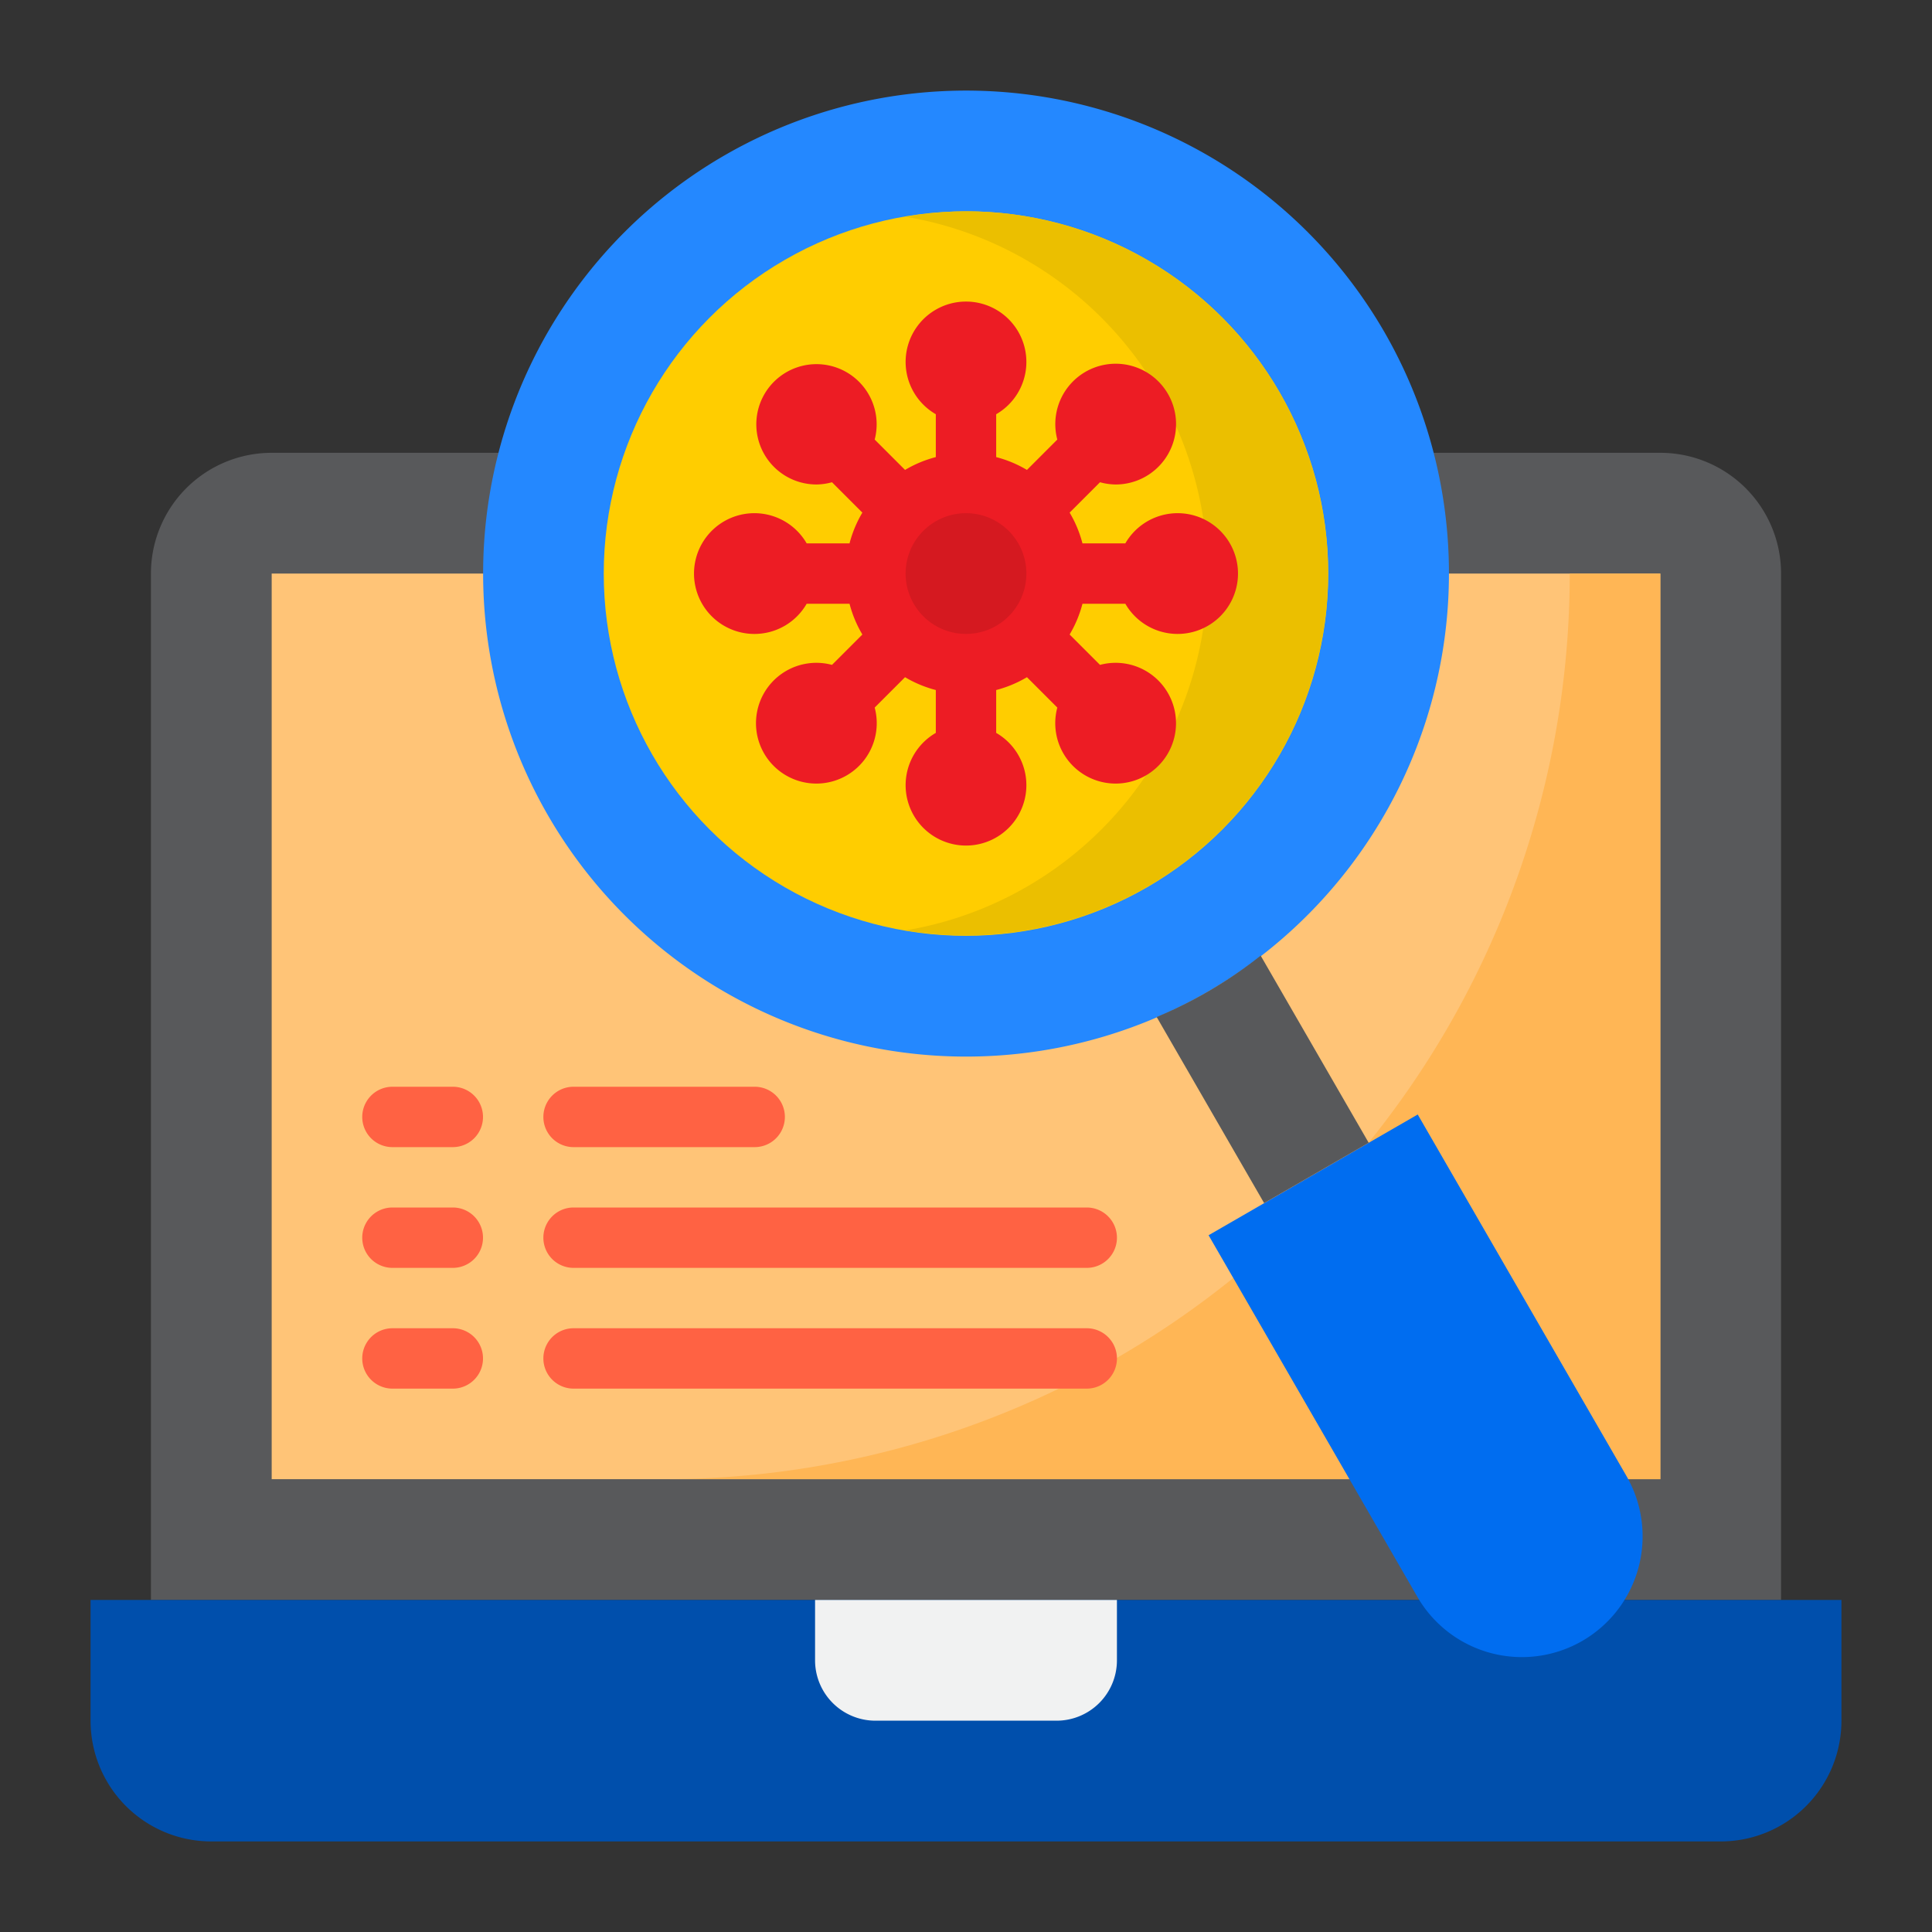<svg height="512" viewBox="0 0 64 64" width="512" xmlns="http://www.w3.org/2000/svg"><rect x="0" y="0" width="64" height="64" fill="#333333" stroke="none"/><g id="virus-covid19-corona-coronavirus-search"><path d="m9 15h46a4 4 0 0 1 4 4v34a0 0 0 0 1 0 0h-54a0 0 0 0 1 0 0v-34a4 4 0 0 1 4-4z" fill="#58595b"/><path d="m9 19h46v30h-46z" fill="#ffc477"/><path d="m52 19a30 30 0 0 1 -30 30h33v-30z" fill="#ffb655"/><path d="m3 53h58a0 0 0 0 1 0 0v4a4 4 0 0 1 -4 4h-50a4 4 0 0 1 -4-4v-4a0 0 0 0 1 0 0z" fill="#004fac"/><path d="m29 57h6a2 2 0 0 0 2-2v-2h-10v2a2 2 0 0 0 2 2z" fill="#f1f2f2"/><path d="m40 32.86a16 16 0 1 1 5.86-21.86 16.016 16.016 0 0 1 -5.86 21.86z" fill="#2488ff"/><path d="m45.232 37.919-3.464 2-1.732 1 6.914 11.975a4 4 0 0 0 5.464 1.464 4 4 0 0 0 1.464-5.464l-6.914-11.975z" fill="#006df0"/><path d="m45.34 37.856-3.579-6.2a14.638 14.638 0 0 1 -3.445 2.033l3.56 6.165 3.356-1.937z" fill="#58595b"/><g fill="#0b7"><circle cx="39" cy="19" r="1"/><path d="m37.657 14.757a1 1 0 1 0 -1.414 0 1 1 0 0 0 1.414 0z"/><circle cx="32" cy="12" r="1"/><path d="m27.757 13.343a1 1 0 1 0 0 1.414 1 1 0 0 0 0-1.414z"/><circle cx="25" cy="19" r="1"/><path d="m26.343 23.243a1 1 0 1 0 1.414 0 1 1 0 0 0 -1.414 0z"/><circle cx="32" cy="26" r="1"/><path d="m36.243 24.657a1 1 0 1 0 0-1.414 1 1 0 0 0 0 1.414z"/></g><circle cx="32" cy="19" fill="#ffcd00" r="12"/><path d="m32 7a11.986 11.986 0 0 0 -2 .18 11.986 11.986 0 0 1 0 23.64 11.994 11.994 0 1 0 2-23.82z" fill="#ebbf00"/><circle cx="32" cy="19" fill="#d51920" r="3"/><path d="m13 42h2a1 1 0 0 0 0-2h-2a1 1 0 0 0 0 2z" fill="#ff6243"/><path d="m19 42h17a1 1 0 0 0 0-2h-17a1 1 0 0 0 0 2z" fill="#ff6243"/><path d="m13 38h2a1 1 0 0 0 0-2h-2a1 1 0 0 0 0 2z" fill="#ff6243"/><path d="m19 38h6a1 1 0 0 0 0-2h-6a1 1 0 0 0 0 2z" fill="#ff6243"/><path d="m13 46h2a1 1 0 0 0 0-2h-2a1 1 0 0 0 0 2z" fill="#ff6243"/><path d="m19 46h17a1 1 0 0 0 0-2h-17a1 1 0 0 0 0 2z" fill="#ff6243"/><path d="m25 21a1.993 1.993 0 0 0 1.722-1h1.42a3.915 3.915 0 0 0 .425 1.019l-1.006 1.006a2 2 0 1 0 1.414 1.414l1.006-1.006a3.915 3.915 0 0 0 1.019.425v1.42a2 2 0 1 0 2 0v-1.42a3.915 3.915 0 0 0 1.019-.425l1.006 1.006a2 2 0 1 0 1.414-1.414l-1.006-1.006a3.915 3.915 0 0 0 .425-1.019h1.42a2 2 0 1 0 0-2h-1.42a3.915 3.915 0 0 0 -.425-1.019l1.006-1.006a2.016 2.016 0 0 0 .511.074 2 2 0 1 0 -1.925-1.488l-1.006 1.006a3.915 3.915 0 0 0 -1.019-.425v-1.42a2 2 0 1 0 -2 0v1.42a3.915 3.915 0 0 0 -1.019.425l-1.006-1.006a1.993 1.993 0 1 0 -1.925 1.488 2.016 2.016 0 0 0 .511-.074l1.006 1.006a3.915 3.915 0 0 0 -.425 1.019h-1.42a2 2 0 1 0 -1.722 3zm7-4a2 2 0 1 1 -2 2 2 2 0 0 1 2-2z" fill="#ed1c24"/></g></svg>